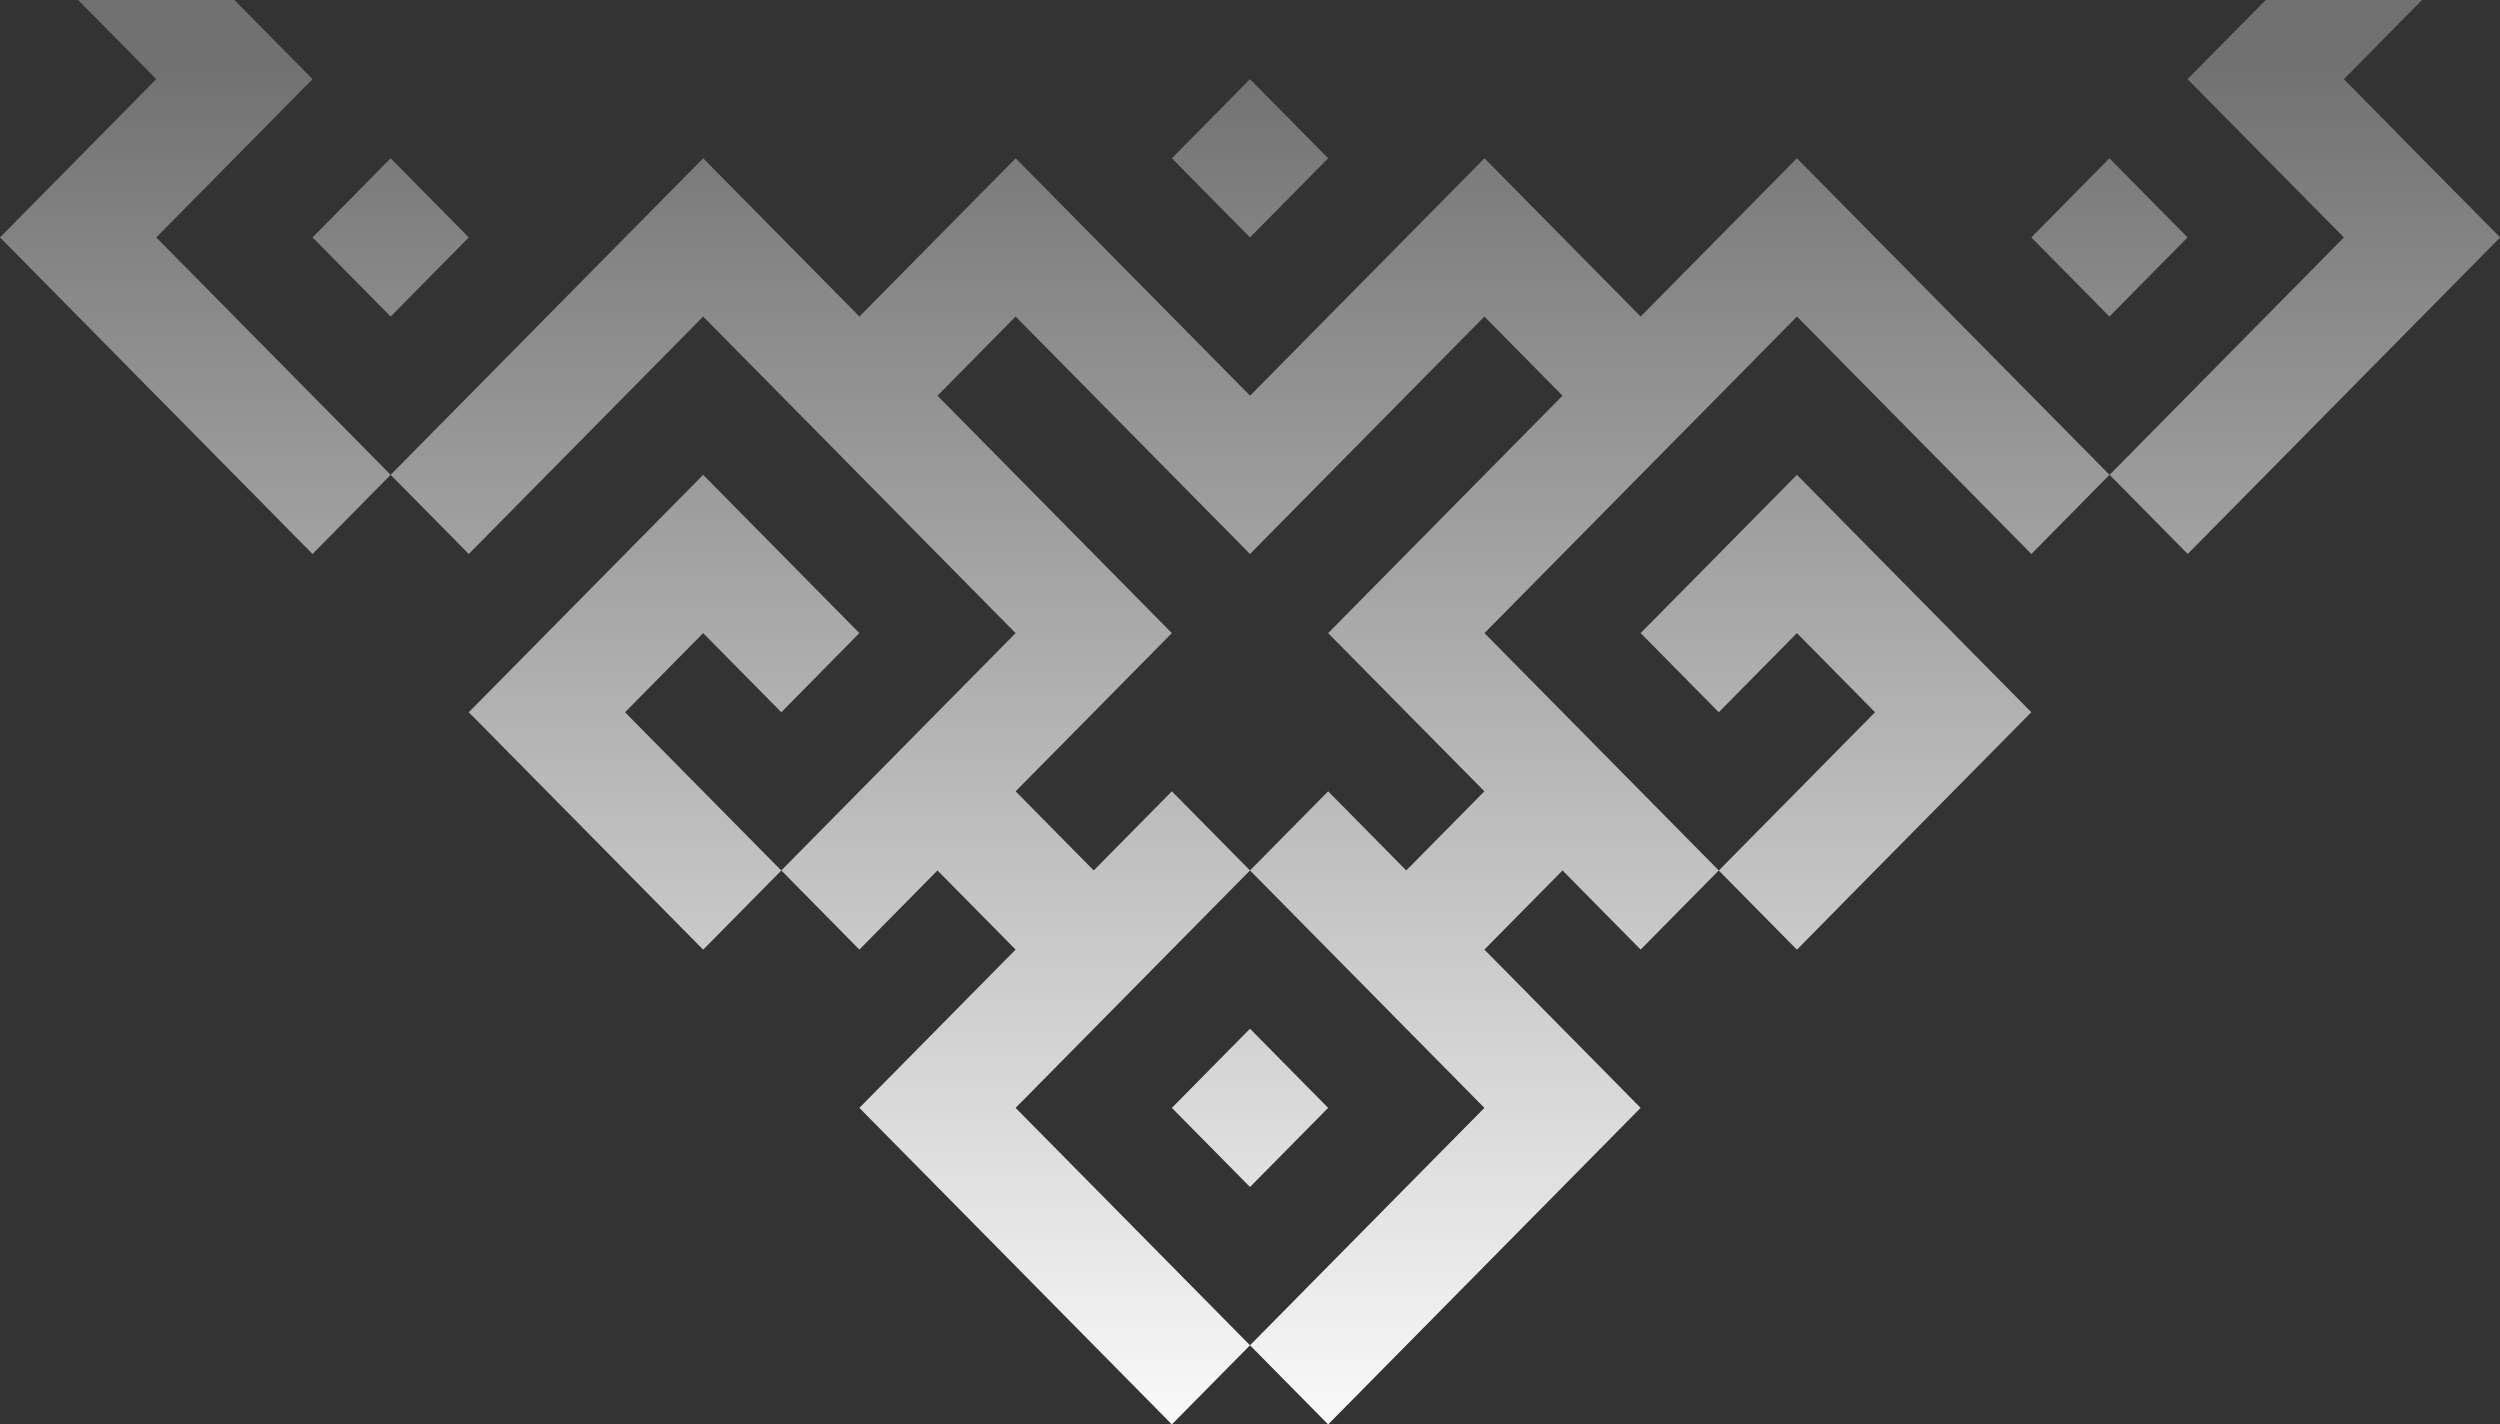 <svg width="86" height="49" viewBox="0 0 86 49" fill="none" xmlns="http://www.w3.org/2000/svg">
<rect x="0" y="0" width="86" height="49" fill="#333333" stroke="none"/>
<path d="M45.688 38.111L43 40.833L40.312 38.111L43 35.388L45.688 38.111ZM21.501 24.501L24.189 21.779L26.877 24.501L29.562 21.779L26.877 19.057L24.189 16.334L21.501 19.057L18.814 21.779L16.126 24.501L18.814 27.224L21.501 29.946L24.189 32.669L26.877 29.946L24.189 27.224L21.501 24.501ZM67.189 10.889L64.501 8.167L61.814 5.445L59.126 8.167L56.438 10.889L53.753 8.167L51.066 5.445L48.378 8.167L45.69 10.889L43.003 13.612L40.315 10.889L37.627 8.167L34.94 5.445L32.252 8.167L29.564 10.889L26.877 8.167L24.189 5.445L21.501 8.167L18.814 10.889L16.126 13.612L13.438 16.334L16.126 19.057L18.814 16.334L21.501 13.612L24.189 10.889L26.877 13.612L29.562 16.334L32.249 19.057L34.937 21.779L32.249 24.501L29.562 27.224L26.877 29.943L29.562 32.666L32.249 29.943L34.937 32.666L32.249 35.388L29.562 38.111L32.249 40.833L34.937 43.555L37.625 46.278L40.312 49L43 46.278L40.312 43.555L37.625 40.833L34.937 38.111L37.625 35.388L40.312 32.666L43 29.943L40.312 27.221L37.625 29.943L34.937 27.221L37.625 24.501L40.312 21.779L37.625 19.057L34.937 16.334L32.249 13.612L34.937 10.889L37.625 13.612L40.312 16.334L43 19.057L45.688 16.334L48.375 13.612L51.063 10.889L53.751 13.612L51.063 16.334L48.375 19.057L45.688 21.779L48.375 24.501L51.063 27.221L48.375 29.943L45.688 27.221L43 29.943L45.688 32.666L48.375 35.388L51.063 38.111L48.375 40.833L45.688 43.555L43 46.278L45.688 49L48.375 46.278L51.063 43.555L53.751 40.833L56.438 38.111L53.751 35.388L51.063 32.666L53.751 29.943L56.438 32.666L59.126 29.943L56.438 27.221L53.753 24.501L51.066 21.779L53.753 19.057L56.441 16.334L59.129 13.612L61.816 10.889L64.504 13.612L67.192 16.334L69.879 19.057L72.567 16.334L69.879 13.612L67.189 10.889ZM45.688 5.445L43 2.722L40.312 5.445L43 8.167L45.688 5.445ZM64.501 29.943L67.189 27.221L69.877 24.501L67.189 21.779L64.501 19.057L61.814 16.334L59.126 19.057L56.438 21.779L59.126 24.501L61.814 21.779L64.501 24.501L61.814 27.224L59.126 29.946L61.814 32.669L64.501 29.943ZM83.312 5.445L80.63 2.722L83.318 0H77.94L75.252 2.722L77.94 5.445L80.63 8.167L77.945 10.889L75.257 13.612L72.57 16.334L75.257 19.057L77.945 16.334L80.63 13.612L83.318 10.889L86.005 8.167L83.312 5.445ZM8.063 10.889L5.375 8.167L8.063 5.445L10.751 2.722L8.063 0H2.688L5.375 2.722L2.688 5.445L0 8.167L2.688 10.889L5.375 13.612L8.063 16.334L10.751 19.057L13.438 16.334L10.751 13.612L8.063 10.889ZM13.438 10.889L16.126 8.167L13.438 5.445L10.751 8.167L13.438 10.889ZM75.252 8.167L72.564 5.445L69.877 8.167L72.564 10.889L75.252 8.167Z" fill="url(#paint0_linear_166_385)"/>
<defs>
<linearGradient id="paint0_linear_166_385" x1="43" y1="1.862" x2="43" y2="51.054" gradientUnits="userSpaceOnUse">
<stop stop-color="white" stop-opacity="0.3"/>
<stop offset="1" stop-color="white"/>
</linearGradient>
</defs>
</svg>
